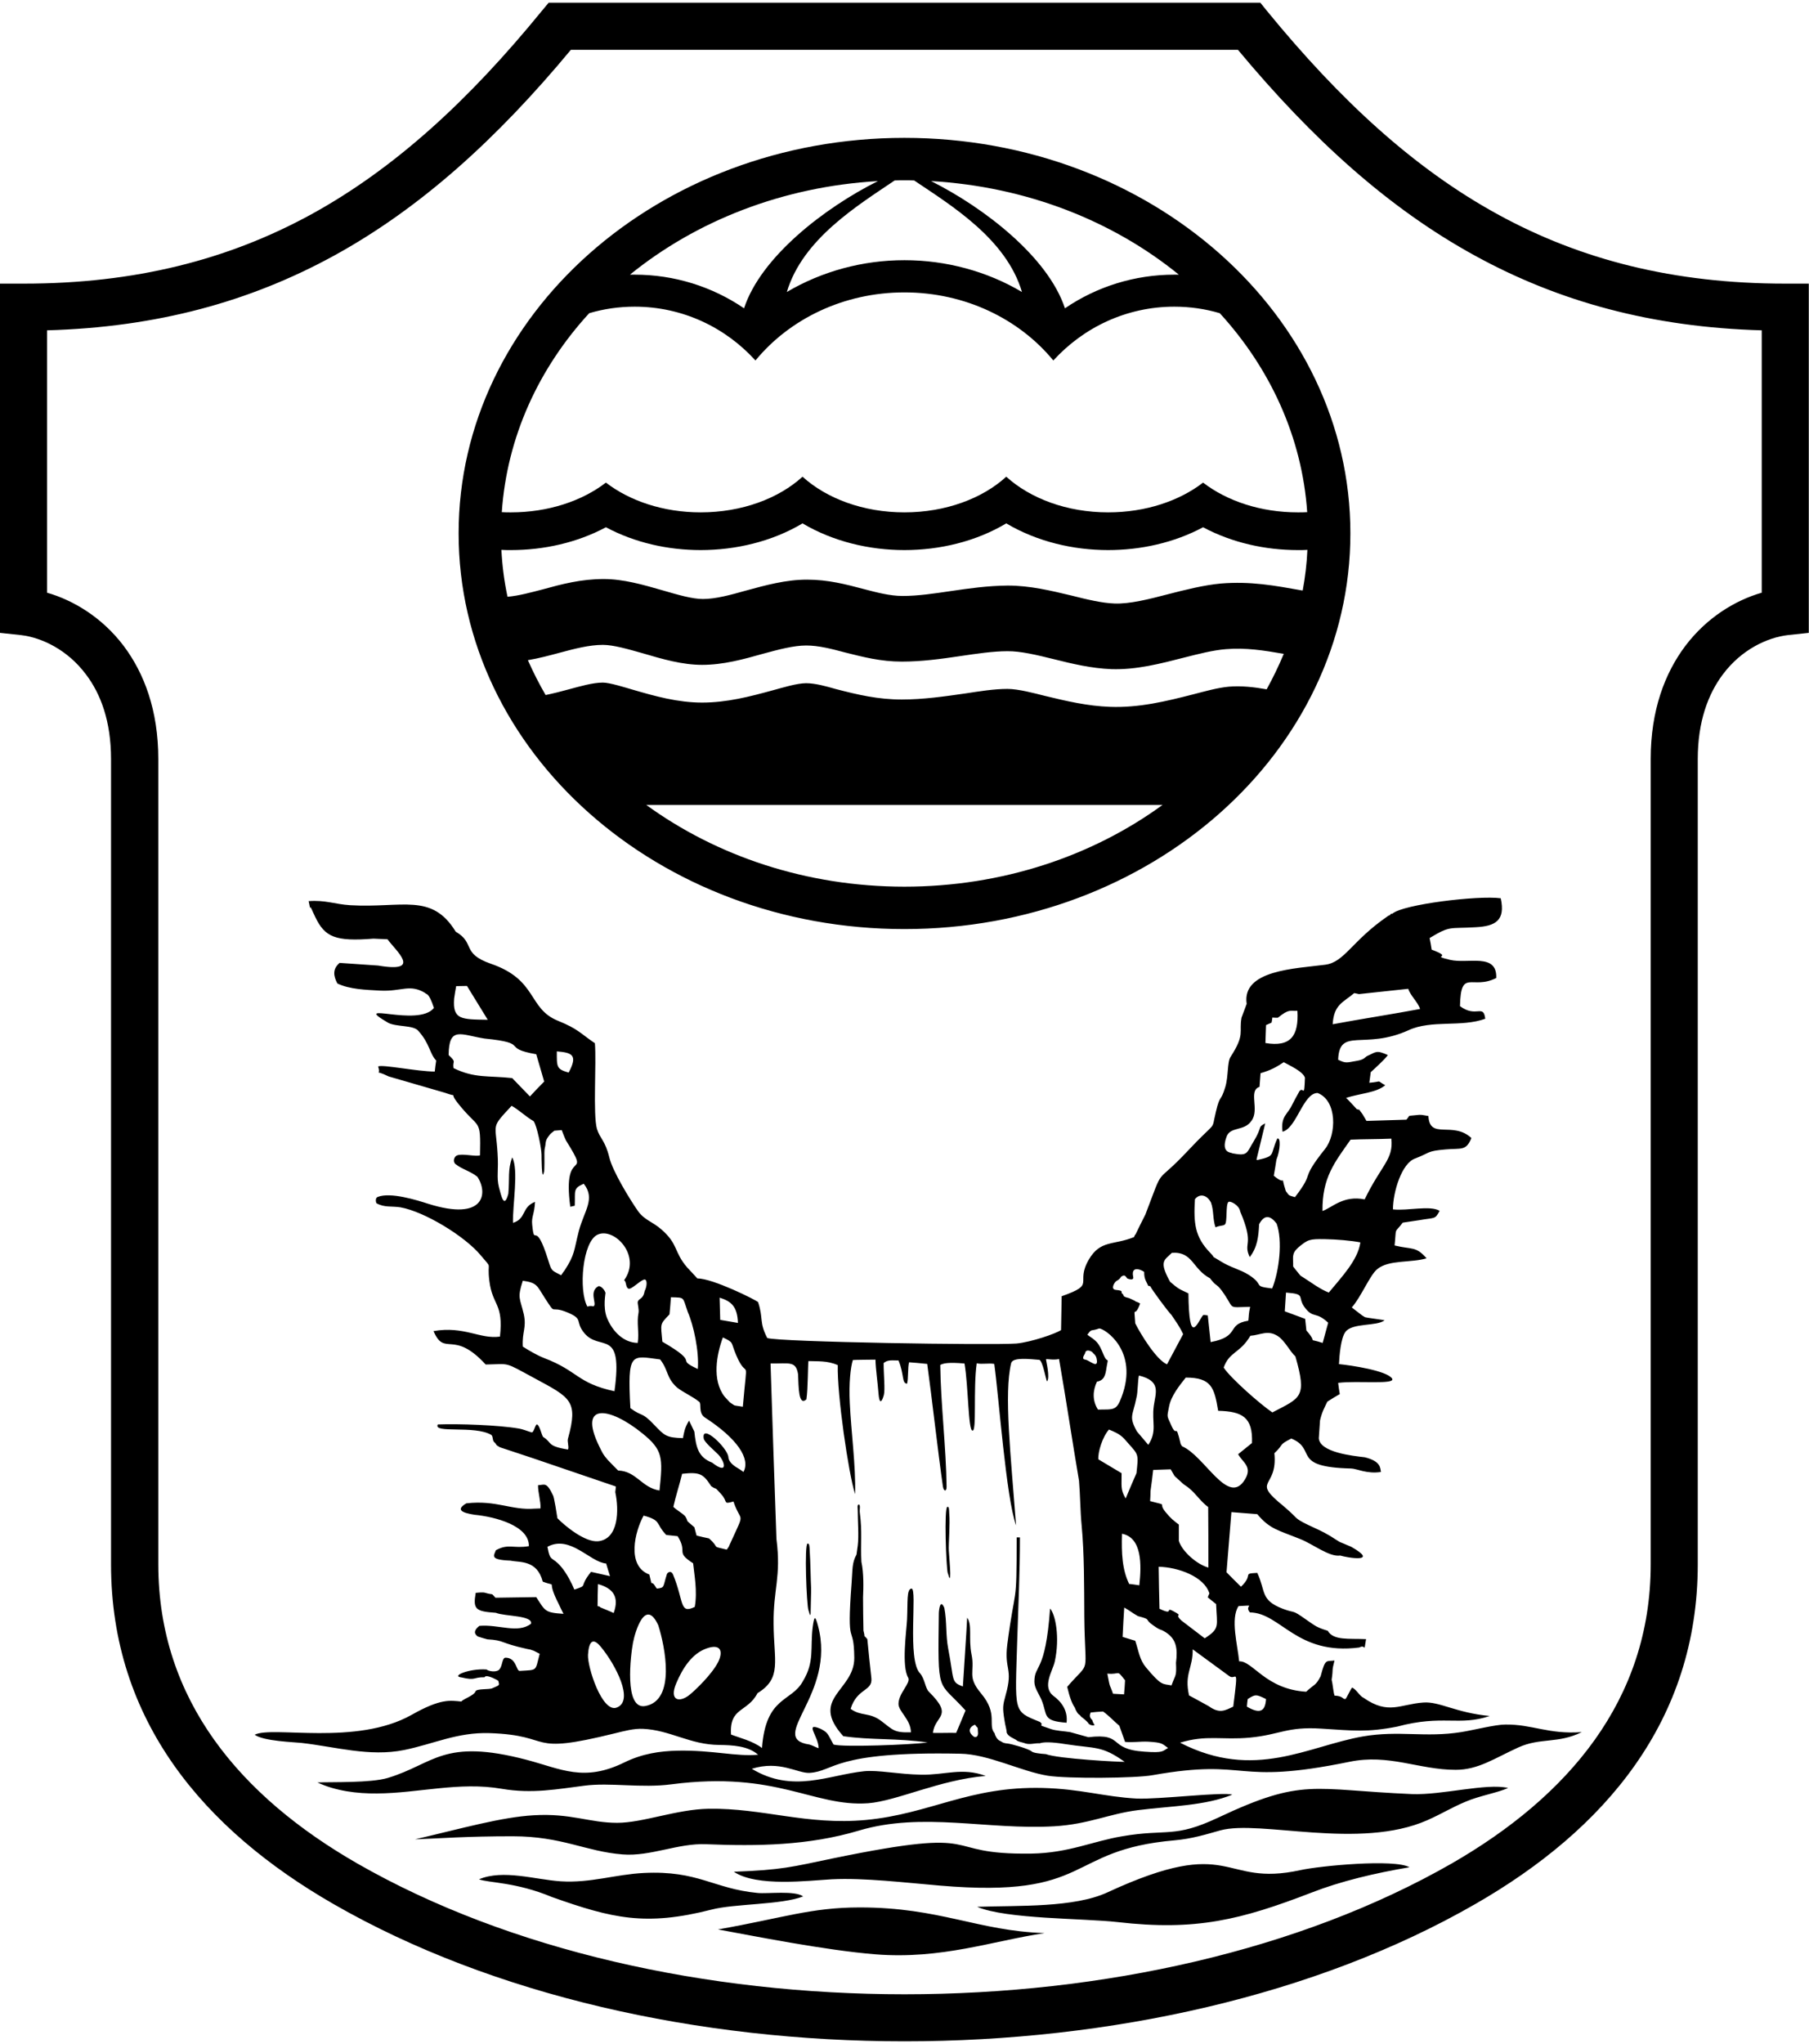 <?xml version="1.0" encoding="UTF-8"?>
<!DOCTYPE svg PUBLIC "-//W3C//DTD SVG 1.1//EN" "http://www.w3.org/Graphics/SVG/1.1/DTD/svg11.dtd">
<!-- Creator: CorelDRAW X8 -->
<svg xmlns="http://www.w3.org/2000/svg" xml:space="preserve" width="88.785mm" height="100.25mm" version="1.1" style="shape-rendering:geometricPrecision; text-rendering:geometricPrecision; image-rendering:optimizeQuality; fill-rule:evenodd; clip-rule:evenodd"
viewBox="0 0 8879 10025"
 xmlns:xlink="http://www.w3.org/1999/xlink">
 <defs>
  <style type="text/css">
   <![CDATA[
    .fil0 {fill:black}
   ]]>
  </style>
 </defs>
 <g id="Layer_x0020_1">
  <path class="fil0" d="M3286 6447c3,-28 5,-56 7,-84 71,2 56,-3 83,73 28,63 56,192 49,279 -120,-56 22,-20 -174,-134 -8,-91 -14,-83 35,-134zm1153 -6203l-1637 0c-363,437 -738,777 -1163,1010 -413,226 -870,351 -1408,366l0 1287c129,37 270,121 376,261 100,133 170,315 170,555l0 3950c0,668 407,1140 976,1467 1494,856 3879,856 5373,0 568,-327 976,-799 976,-1467l0 -3950c0,-240 70,-422 170,-555 106,-140 246,-224 375,-261l0 -1287c-537,-15 -995,-140 -1407,-366 -426,-233 -800,-573 -1164,-1010l-1637 0zm-2801 9096c-636,-365 -1093,-900 -1093,-1667l0 -3950c0,-184 -50,-319 -123,-415 -92,-123 -219,-181 -319,-193l-103 -11 0 -1713 116 0c547,0 1004,-117 1412,-340 410,-225 774,-560 1130,-996l35 -42 1746 0 1747 0 34 42c357,436 720,771 1131,996 407,223 864,340 1412,340l115 0 0 1713 -103 11c-100,12 -227,70 -319,193 -72,96 -123,231 -123,415l0 3950c0,767 -456,1302 -1093,1667 -1562,897 -4039,897 -5602,0zm2801 -8664c-1208,0 -2188,869 -2188,1940 0,1072 980,1941 2188,1941 1209,0 2189,-869 2189,-1941 0,-1071 -980,-1940 -2189,-1940zm-1948 2251c56,-5 114,-21 172,-36 94,-26 189,-51 300,-51 97,0 194,28 291,56 72,21 144,42 196,42 62,0 136,-20 210,-41 99,-27 197,-54 301,-54 104,0 191,23 278,46 65,17 129,34 191,34 76,0 156,-12 237,-24 89,-13 179,-26 279,-27 110,0 212,25 313,49 75,19 150,37 211,39 74,3 169,-21 261,-45 89,-23 177,-45 261,-53 147,-12 264,10 399,34 0,0 0,0 0,0l3 0c12,-65 20,-131 23,-199 -15,1 -31,1 -47,1 -159,0 -323,-36 -465,-112 -142,76 -306,112 -466,112 -172,0 -350,-42 -500,-131 -149,89 -327,131 -500,131 -172,0 -350,-42 -500,-131 -149,89 -328,131 -500,131 -160,0 -323,-36 -465,-112 -142,76 -306,112 -466,112 -15,0 -31,0 -47,-1 4,78 14,155 30,230zm3810 280c-98,-17 -186,-31 -284,-23 -63,5 -133,23 -204,41 -117,30 -236,61 -358,57 -99,-4 -191,-26 -283,-49 -81,-20 -163,-40 -228,-39 -69,0 -150,12 -231,24 -94,14 -189,27 -287,27 -104,0 -191,-23 -279,-45 -64,-17 -128,-34 -190,-34 -62,0 -136,20 -210,40 -99,28 -197,55 -301,55 -97,0 -194,-28 -292,-57 -71,-20 -143,-41 -195,-41 -67,0 -139,19 -210,38 -52,14 -104,28 -158,37 26,59 55,116 87,171 39,-8 78,-18 118,-29 49,-13 113,-32 163,-32 34,0 109,24 144,34 113,33 224,64 343,64 122,0 233,-29 350,-61 45,-12 115,-34 161,-34 45,0 101,16 143,28 111,29 211,52 326,52 106,0 209,-15 314,-30 66,-10 138,-22 205,-22 53,0 131,21 183,34 107,26 210,50 321,54 142,5 274,-27 410,-62 55,-14 117,-32 173,-37 62,-5 124,2 185,13 31,-56 59,-114 84,-174zm-595 741l-2534 0c344,250 785,401 1267,401 482,0 924,-151 1267,-401zm-3243 -1436c15,1 30,1 45,1 183,0 349,-56 466,-146 117,90 282,146 465,146 202,0 383,-68 500,-175 118,107 298,175 500,175 202,0 383,-68 500,-175 118,107 298,175 500,175 184,0 349,-56 466,-146 117,90 282,146 465,146 16,0 31,0 46,-1 -25,-368 -182,-706 -429,-976 -71,-21 -146,-32 -223,-32 -234,0 -445,101 -594,264 -167,-203 -432,-334 -731,-334 -299,0 -564,131 -731,334 -148,-163 -359,-264 -593,-264 -77,0 -152,11 -223,32 -248,270 -404,608 -429,976zm2764 -1000c157,-107 343,-165 537,-165 7,0 15,0 22,0 -323,-263 -747,-432 -1216,-459 263,132 574,373 657,624zm-2135 -165c8,0 15,0 23,0 194,0 380,58 537,165 82,-251 393,-492 657,-624 -469,27 -893,196 -1217,459zm770 85c173,-102 373,-156 577,-156 204,0 405,54 577,156 -77,-261 -348,-425 -529,-547 -16,-1 -32,-1 -48,-1 -16,0 -32,0 -48,1 -180,122 -451,286 -529,547zm1520 5230c-4,-16 -15,-23 -16,-24 -5,-11 -37,-24 -40,-1 -1,6 -22,29 1,32 21,3 68,51 55,-7zm-29 1738c-3,9 -9,22 8,37 1,1 3,13 9,20 10,10 -23,8 -29,-6 -3,-5 -28,-27 -34,-30 0,0 -7,-10 -12,-12 -4,-2 -14,-17 -20,-34 -13,-18 -25,-50 -37,-101 119,-138 87,-39 84,-346 -1,-157 0,-304 -13,-445 -7,-72 -7,-150 -13,-220 -32,-188 -65,-409 -98,-597 -30,7 -64,-3 -64,2 0,6 21,89 5,108 -5,-6 -21,-102 -38,-106 -42,-3 -130,-15 -138,16 -36,149 -2,450 24,796 -49,-137 -84,-627 -107,-792 -26,-5 -59,3 -86,-3 -18,127 1,336 -21,330 -21,0 -20,-220 -39,-329 -81,-7 -103,-1 -119,7 2,187 29,407 31,597 0,26 -14,24 -18,-1 -24,-166 -54,-435 -77,-601 -17,-2 -83,-8 -89,-8 -7,24 -3,82 -10,105 -27,-2 -13,-45 -42,-114 -25,1 -52,-6 -73,13 0,59 8,129 1,157 -11,39 -22,43 -26,-7 -4,-54 -14,-120 -15,-167 -8,0 -111,1 -111,2 -11,34 -20,113 -15,211 6,136 30,309 26,447 -33,-104 -89,-492 -85,-633 -51,-23 -101,-18 -144,-20 -3,17 -2,136 -10,188 -39,34 -38,-58 -41,-124 -11,-66 -42,-51 -135,-52 9,287 19,574 29,861 24,186 -16,246 -14,416 1,183 42,266 -79,340 -49,95 -139,68 -130,203 41,16 106,31 152,66 19,-256 145,-224 201,-328 58,-95 35,-164 48,-266 7,-49 11,-62 26,-5 91,338 -254,551 -42,582 15,4 31,14 45,18 0,-59 -73,-130 10,-95 36,19 33,22 63,77 46,14 381,1 462,-10 -148,-22 -279,-11 -414,-31 -169,-187 55,-222 54,-384 -2,-182 -39,-26 -13,-370 5,-64 1,-96 24,-137 2,-14 4,-27 6,-44 6,-48 0,-119 0,-171 0,-12 -4,-30 5,-30 10,0 3,26 5,38 13,100 3,152 8,243 12,55 10,128 8,174 0,55 1,109 2,163 13,50 -7,10 19,42 6,64 13,128 20,192 6,65 -70,47 -102,150 52,38 92,15 151,60 56,42 61,58 145,55 -1,-64 -61,-101 -61,-140 1,-53 60,-100 48,-127 -34,-57 -9,-227 -6,-286 4,-87 -3,-150 22,-152 30,0 -23,352 42,416 24,29 25,72 43,90 125,123 29,115 20,202 35,1 79,-1 114,0 16,-37 31,-74 46,-110 -138,-153 -136,-68 -131,-478 1,-22 8,-70 27,-25 13,68 6,132 19,200 30,154 12,164 72,185 4,-70 18,-267 21,-337 26,35 6,101 21,178 19,90 -24,108 47,193 86,102 31,155 67,196 2,12 12,30 24,36 14,6 14,12 39,14 20,2 104,26 119,39 7,7 39,11 69,13 61,23 364,39 387,38 -113,-81 -143,-64 -291,-87 -74,-12 -109,-10 -126,-4 -26,-2 -50,10 -78,-2 -8,-3 -27,-5 -37,-14 -9,-7 -40,-17 -46,-35l-1 0c0,-17 -7,-34 -11,-63 -10,-62 -8,-72 6,-123 38,-134 -8,-121 8,-248 40,-305 46,-164 46,-525 5,0 10,0 16,0 0,175 -8,332 -13,497 -11,367 -22,354 111,408 29,24 -31,7 54,35 26,9 63,10 94,15 30,8 60,17 90,25 180,-21 91,59 275,71 96,7 88,-3 116,-18 -29,-21 -28,-27 -97,-31 -41,-2 -77,5 -114,1 -9,-26 -19,-53 -28,-79 -21,-17 -49,-48 -80,-70 -23,1 -43,3 -61,5zm-1374 -502c0,-22 3,-95 2,-111 -2,-32 -3,-131 -7,-183 -1,-20 -1,-33 -10,-33 -17,1 -5,302 4,327 1,0 12,53 11,0zm685 -181c0,-22 -6,-95 -7,-111 -2,-32 7,-131 2,-183 -1,-20 0,-33 -9,-32 -17,0 -6,302 2,326 2,0 12,53 12,0zm-1943 -2171c-11,8 -20,16 -23,20 -14,19 -19,24 -21,50 -1,10 -5,17 -5,38 0,10 1,94 -2,94 -12,56 -12,-81 -12,-84 0,-29 -22,-142 -39,-165l0 0c-35,-19 -74,-57 -108,-75 -104,112 -78,81 -69,231 6,87 -6,117 7,169 11,40 25,109 46,31 7,-77 -4,-116 19,-178 33,60 1,236 4,321 67,-21 40,-76 108,-103 -3,61 -18,72 -14,111 12,121 13,-36 79,176 17,55 16,48 63,73 6,-9 12,-17 18,-25 51,-79 44,-95 69,-192 26,-99 83,-158 24,-232 -54,24 -41,34 -44,108 -7,2 -14,3 -22,5 -41,-309 109,-117 -21,-325 -3,-5 -17,-40 -21,-51 -14,1 -26,2 -36,3zm928 1674c-6,-5 -13,-9 -20,-14 -22,-13 -51,-30 -54,-59 -3,-44 -134,-169 -121,-91 3,18 50,57 70,77 34,34 53,105 -29,41 -68,-26 -79,-76 -87,-152 -9,-18 -17,-36 -26,-54 -23,38 -24,57 -30,86 -82,-2 -91,-13 -140,-64 -64,-68 -57,-38 -118,-83 -15,-280 4,-257 146,-239 42,54 29,88 82,137 33,26 77,44 110,71 12,9 -5,52 25,75 164,106 227,205 192,269zm-1203 1025c5,23 9,19 -30,36 -14,7 -77,1 -82,15 -7,21 -58,36 -70,50 -54,-5 -100,-16 -243,65 -273,154 -685,53 -771,98 45,32 194,36 229,40 168,19 334,69 504,35 147,-30 261,-88 420,-83 326,11 170,111 615,1 49,-12 93,-24 138,-22 133,6 231,78 374,79 64,1 141,4 191,48 -109,10 -222,-23 -393,-20 -91,2 -176,15 -264,58 -198,97 -309,32 -479,-13 -412,-108 -453,20 -682,89 -85,25 -270,19 -345,22 90,42 195,55 292,54 203,-1 404,-59 612,-23 151,26 277,1 405,-15 129,-17 279,13 430,-7 517,-67 695,112 964,93 141,-11 351,-115 577,-134 -115,-43 -199,-4 -316,-6 -114,-2 -212,-24 -281,-17 -174,18 -349,110 -551,-12 137,-43 225,23 283,20 125,-7 112,-107 740,-94 138,2 299,87 430,108 95,15 431,13 516,-3 481,-85 386,53 963,-65 196,-41 341,39 523,39 111,0 189,-56 308,-110 108,-49 194,-17 311,-75 -165,12 -243,-39 -376,-37 -49,0 -159,28 -216,37 -176,28 -306,-9 -481,21 -271,47 -533,219 -899,31 130,-40 206,-12 343,-25 147,-14 182,-55 350,-44 159,10 225,19 373,-10 224,-60 303,-1 454,-52 -168,-16 -246,-72 -326,-66 -114,8 -171,62 -293,-23 -19,-8 -37,-43 -56,-50 -5,0 -29,56 -34,56 -15,0 -10,-15 -53,-17 -7,-25 -8,-54 -14,-78 9,-60 -1,-36 14,-94 -41,5 -45,-11 -68,77 -25,48 -28,36 -71,76 -200,-12 -263,-153 -329,-149 -7,-78 -44,-209 -3,-271 96,-5 24,-6 56,31 152,2 228,212 537,172 34,-19 20,34 33,-41 -84,-4 -160,8 -188,-41 -56,-17 -61,-24 -105,-54 -76,-54 -50,-29 -116,-54 -111,-43 -82,-84 -125,-176 -78,4 -15,6 -80,68 -24,-23 -47,-47 -71,-71 8,-98 16,-196 24,-295 42,3 85,7 127,10 62,74 102,78 213,123 62,25 141,88 194,80 36,11 195,37 54,-43 -19,-8 -38,-16 -57,-24 -14,-8 -28,-18 -46,-29 -46,-27 -62,-32 -110,-55 -70,-34 -49,-32 -106,-80 -3,-3 -7,-6 -10,-9 -169,-136 -30,-84 -48,-262 50,-47 17,-38 83,-72 129,53 -5,140 293,147 27,0 78,28 147,17 -4,-19 1,-52 -79,-72 -61,-7 -220,-24 -226,-93 2,-29 4,-59 6,-88 11,-45 19,-56 36,-92 20,-13 40,-25 61,-37 -3,-18 -6,-37 -8,-55 95,-12 283,10 265,-21 -26,-39 -200,-65 -261,-71 2,-43 9,-126 31,-157 33,-47 154,-27 193,-58 -5,-2 -93,-13 -96,-15 -3,-2 -10,-6 -13,-8 -18,-13 -35,-27 -52,-40 46,-52 89,-159 125,-188 57,-47 166,-30 242,-53 -53,-61 -72,-42 -157,-63 10,-97 -4,-54 40,-112 27,-4 54,-8 81,-12 78,-14 77,-2 100,-46 -47,-28 -157,1 -229,-7 0,-85 43,-228 110,-250 75,-29 55,-36 148,-44 77,-7 101,9 127,-56 -91,-85 -205,11 -211,-108 -33,-5 -32,-8 -63,-4 -44,5 -24,-2 -45,22 -66,2 -131,4 -196,6 -8,-13 -18,-32 -23,-38 -28,-34 7,-8 -25,-20 0,-1 -46,-50 -52,-55 69,-22 149,-25 192,-62 -49,-27 -7,-18 -78,-12 2,-17 5,-35 7,-52 11,-10 71,-64 84,-84 -58,-26 -57,-15 -102,5 -10,5 -13,17 -48,23 -53,9 -55,14 -94,-5 6,-162 128,-46 346,-145 113,-52 258,-13 376,-56 -9,-75 -44,-2 -124,-62 4,-188 59,-77 178,-138 5,-125 -139,-68 -227,-89 -105,-25 26,-7 -90,-50 -3,-19 -6,-38 -10,-57 103,-62 94,-45 226,-53 97,-5 147,-33 123,-142 -112,-15 -480,30 -531,75 -4,1 -9,0 -11,5 -1,5 -9,4 -10,6 -180,123 -214,228 -310,240 -143,19 -410,25 -385,192 -8,22 -17,45 -25,67 -14,73 19,80 -54,193 -17,25 -10,96 -26,148 -23,77 -25,32 -46,121 -25,104 11,33 -139,193 -168,179 -110,57 -207,311 -17,33 -33,66 -49,99 -1,-3 -5,8 -7,12 -101,41 -164,13 -221,109 -71,121 40,120 -134,181 -1,55 -2,111 -3,166 -27,18 -146,59 -219,66 -121,9 -1164,-7 -1223,-27 -41,-79 -18,-95 -45,-176 -7,-9 -225,-118 -298,-116 -16,-18 -33,-36 -50,-54 -67,-78 -42,-113 -127,-187 -45,-39 -82,-45 -114,-89 -40,-57 -125,-196 -141,-263 -21,-86 -46,-92 -61,-141 -20,-71 -2,-322 -10,-420 -71,-48 -82,-70 -181,-110 -149,-60 -99,-201 -330,-280 -146,-51 -75,-101 -172,-157 -118,-193 -263,-115 -518,-130 -77,-5 -120,-26 -204,-20 13,63 2,11 15,40 2,5 9,21 12,26 2,4 4,9 6,13 47,97 97,120 285,105 23,1 46,2 69,3 40,56 175,167 -46,129 -63,-4 -126,-9 -189,-13 -36,30 -30,65 -11,101 61,29 139,31 211,35 105,5 143,-34 219,11 6,10 17,-8 44,74 -78,97 -415,-39 -226,72 39,22 125,11 149,40 57,63 55,111 88,146 -3,18 -5,36 -7,54 -84,0 -258,-36 -278,-25 17,53 -28,10 52,49 92,27 184,53 276,80 74,27 16,-10 61,48 108,138 115,68 111,259 -23,7 -86,-10 -112,0 -15,5 -23,31 -8,43 33,26 74,35 107,62 52,76 41,222 -243,132 -53,-17 -183,-58 -246,-33 -11,4 -11,21 -6,31 40,22 74,13 118,20 117,21 316,141 395,237 60,71 28,22 41,124 15,123 70,107 52,273 -98,14 -175,-53 -326,-27 55,129 95,-11 256,164 124,-2 85,-16 241,68 176,95 214,110 163,295 -5,15 6,40 0,54 -106,-17 -77,-34 -121,-61 -8,-5 -17,-57 -31,-62 -8,-3 -16,41 -26,39 -16,-4 -40,-15 -64,-19 -98,-17 -295,-24 -397,-20 -25,46 180,3 262,51 10,7 5,25 14,35 18,16 2,11 29,26 53,18 107,35 160,53 136,46 272,93 408,139 0,0 0,0 0,0 0,1 0,1 0,1 0,0 0,0 1,0 0,0 0,0 0,0 0,0 0,1 0,1 0,0 0,0 0,0 0,0 0,0 0,0 0,0 0,0 0,0 -1,9 -2,18 -3,26 19,88 17,230 -84,241 -65,6 -164,-76 -200,-113 -2,-15 -16,-102 -21,-111 -33,-70 -42,-52 -74,-51 -1,34 14,79 12,114 -9,0 -19,1 -29,1 -114,9 -187,-43 -335,-26 -55,32 -19,47 40,56 103,10 269,54 267,154 -77,13 -100,-14 -162,20 -10,27 -32,47 72,51 45,10 130,-5 158,103 82,31 10,-23 79,111 7,16 15,31 23,47 -92,-6 -89,-13 -134,-82 -66,1 -133,2 -200,3 -25,-27 -6,-11 -50,-24 -12,-4 -32,-1 -47,0 -14,81 -1,91 99,98 44,18 184,12 172,54 -65,49 -157,2 -253,10 -28,22 -27,38 -8,52 16,5 31,10 47,14 86,5 58,17 194,47 61,13 -17,-6 34,9 10,5 20,10 29,15 -23,88 -9,78 -98,84 -18,1 -15,-64 -69,-65 -19,0 -14,40 -32,59 -14,14 -52,8 -62,-1 -84,-6 -178,33 -122,39 71,17 55,-2 113,-1 0,0 1,-18 60,13l7 5zm3865 -2403c-31,-97 11,-17 -59,-75 5,-27 9,-53 13,-79 19,-46 22,-112 4,-103 -37,82 -5,84 -98,105 -1,-1 -3,-1 -4,-2 14,-59 29,-118 43,-178 -40,21 -11,13 -57,89 -35,56 -27,73 -104,58 -3,-5 -59,2 -29,-81 18,-52 87,-26 122,-78 42,-54 -17,-149 40,-167 2,-22 3,-45 5,-67 51,-15 76,-29 114,-54 30,17 94,45 104,76 -4,107 -6,41 -27,66 -5,9 -34,62 -36,67 -21,47 -57,55 -47,132 69,-17 101,-190 172,-190 97,37 93,204 37,274 -129,162 -45,103 -148,237 -34,-10 -27,-6 -45,-30zm-1076 2608c7,-62 -27,-104 -65,-132 -57,-45 -3,-122 7,-168 26,-119 3,-232 -23,-260 -23,321 -77,271 -77,359 0,30 21,57 35,89 31,75 1,103 123,112zm-439 903c142,61 524,56 690,75 385,44 604,-11 952,-145 141,-55 308,-95 480,-124 -73,-42 -440,-7 -535,14 -393,86 -324,-179 -947,109 -164,76 -433,64 -640,71zm-1272 111c170,31 524,102 772,122 325,26 576,-66 831,-104 -329,-11 -513,-126 -907,-126 -239,0 -374,51 -696,108zm-1173 -246c46,18 181,13 358,87 296,105 460,144 782,62 113,-30 344,-23 451,-65 -41,-30 -173,-12 -224,-17 -218,-21 -290,-111 -558,-98 -140,7 -261,50 -407,41 -125,-8 -283,-60 -402,-10zm1251 -37c112,76 369,43 481,37 158,-8 365,17 531,31 753,64 612,-175 1150,-222 89,-8 154,-29 226,-49 195,-53 681,98 1016,-50 74,-33 115,-60 186,-90 69,-30 162,-45 210,-68 -107,-25 -324,36 -473,30 -491,-21 -531,-82 -951,116 -217,102 -248,53 -470,91 -144,24 -263,82 -445,85 -471,7 -190,-138 -973,23 -206,43 -251,57 -488,66zm-1565 -159c133,-5 251,-15 479,-15 243,0 359,75 540,89 137,11 272,-56 410,-50 252,10 502,7 750,-67 312,-93 631,-2 958,-21 170,-10 268,-61 410,-79 169,-21 331,-22 464,-76 -39,-15 -365,24 -469,19 -162,-9 -272,-47 -461,-52 -363,-9 -551,127 -868,157 -290,27 -505,-59 -772,-55 -159,3 -322,69 -449,69 -136,0 -226,-48 -410,-37 -158,9 -350,64 -582,118zm2763 -527c3,27 -13,28 -21,23 -44,-35 0,-58 7,-58 17,25 11,2 14,35zm1324 -161c37,-24 42,-24 90,0 -4,62 -31,74 -94,37 1,-12 2,-25 4,-37zm-91 -113l-179 -131c1,95 -42,118 -18,226 32,17 64,35 97,53 54,39 81,20 120,2 27,-213 13,-124 -20,-150zm-261 -65c3,71 -2,54 -22,111 -45,-9 -48,4 -125,-88 -32,-38 -35,-77 -53,-131 -21,-6 -42,-13 -62,-19 2,-48 5,-96 8,-144 33,19 34,23 67,42 72,19 26,12 76,46 41,29 28,13 60,33 52,33 60,78 51,150zm-250 86c-1,23 -3,46 -5,69 -18,-1 -36,-2 -54,-3 -18,-53 -13,-18 -28,-99 65,7 43,-24 87,33zm264 -684c0,-27 0,-53 0,-80 -25,-19 -38,-28 -65,-61 -42,-51 20,-29 -76,-54 1,-17 2,-34 2,-50 5,-34 9,-68 13,-103 29,-1 57,-2 86,-3 28,46 6,20 51,62 24,23 22,14 51,41 25,23 51,60 82,82 1,99 1,198 1,297 -58,-16 -130,-81 -145,-131zm150 258c-3,6 -6,13 -8,19 13,11 27,22 41,33 4,109 20,119 -56,168 -38,-29 -76,-58 -114,-87 -41,-38 15,-17 -40,-46 -44,-24 7,24 -68,-12 -2,-69 -3,-138 -4,-206 95,2 224,48 249,131zm-393 -45c-35,-70 -39,-152 -36,-248 99,19 96,153 85,253 -17,-3 -34,-5 -51,-7 1,0 1,1 2,2zm602 -693c-23,18 -45,37 -68,55 23,41 71,61 34,123 -82,137 -197,-114 -309,-162 -2,-3 -5,-7 -7,-11 -28,-120 -15,-18 -49,-98 -18,-42 -19,-31 -8,-86 10,-53 52,-104 82,-142 127,0 140,50 159,163 118,3 171,31 166,158zm-714 -370c11,-63 7,-12 -14,-62 -26,-64 -34,-67 -80,-99 23,-33 16,-15 58,-31 26,0 196,109 110,336 -25,68 -38,61 -116,62 -28,-44 -26,-92 -5,-137 36,-6 42,-33 47,-69zm141 -217c-7,-103 -6,-15 24,-97l-3 -2c-9,-6 -18,-6 -24,-12 -1,-1 -28,-13 -28,-13 -39,-9 -20,-13 -32,-21 -12,-8 12,-15 -32,-19 -29,-3 -6,-39 3,-44 18,-9 22,-20 22,-20 18,-13 21,-5 31,8 0,0 34,14 29,-8 -14,-65 55,-27 54,-23 -1,35 12,48 20,67 3,1 6,1 10,2 5,14 89,127 104,141 25,38 38,53 57,94 -26,49 -53,99 -79,148 -52,-21 -130,-149 -156,-201zm171 -204c-57,-103 -27,-106 9,-142 103,-7 100,79 187,125 35,47 30,18 72,81 48,72 15,61 125,59 -8,35 -6,45 -9,68 -111,18 -36,77 -185,105 -5,-44 -9,-88 -14,-131 -3,1 -20,-5 -24,0 -28,37 -68,156 -71,-108 -49,-23 -49,-22 -90,-57zm-163 734c-41,-75 -20,-75 -2,-166 7,-26 6,-82 12,-108 111,27 82,84 73,149 -11,81 18,123 -27,191 -19,-22 -37,-44 -56,-66zm-137 -9c57,23 65,33 96,69 50,56 49,52 39,145 -18,41 -36,83 -53,124 -27,-45 -19,-64 -20,-124 -38,-23 -76,-45 -114,-68 -3,-35 20,-110 52,-146zm915 -359c58,202 27,202 -113,275 -58,-39 -205,-168 -239,-220 28,-79 81,-70 131,-156 51,-4 85,-30 134,1 35,22 60,76 87,100zm14 -534c48,-40 55,-42 131,-41 57,1 129,7 174,16 -12,88 -96,174 -155,246 -45,-17 -89,-52 -139,-83 -4,-4 -15,-19 -18,-22 -6,-7 -12,-15 -18,-23 1,-47 -9,-62 25,-93zm-60 221c104,8 50,20 95,77 41,51 51,14 112,71 -9,33 -18,66 -27,99 -88,-28 -17,10 -80,-61 -2,-19 -4,-38 -6,-57 -33,-12 -67,-25 -100,-37 2,-31 4,-62 6,-92zm386 -457c-105,-21 -159,40 -207,57 -2,-165 61,-240 138,-350 65,-3 134,-2 200,-5 11,103 -48,127 -131,298zm-28 -1007c81,-9 161,-17 242,-26 10,33 48,66 58,99 -133,25 -296,50 -429,75 6,-97 50,-106 106,-153 8,2 16,3 23,5zm-456 152c9,-4 18,-8 27,-12 2,-8 3,-16 4,-25 9,1 18,1 27,1 56,-45 59,-32 96,-34 7,123 -33,179 -157,158 1,-29 2,-59 3,-88zm-34 977c24,-46 53,-47 86,-3 30,82 13,232 -22,318 -100,-12 -33,-14 -115,-67 -43,-27 -92,-37 -137,-66 -64,-40 -15,-3 -52,-42 -76,-78 -82,-146 -75,-263 24,-30 60,-21 79,17 14,39 8,82 22,121 26,-11 37,-6 46,-14 13,-11 3,-96 17,-110 9,-8 54,16 58,46 73,171 12,150 47,224 38,-49 43,-102 46,-161zm-2794 2307c-51,42 -103,30 -67,-55 32,-76 78,-146 148,-171 72,-26 83,15 58,66 -31,61 -112,138 -139,160zm-218 56c-107,21 -72,-253 -61,-311 11,-57 61,-221 124,-85 33,104 87,368 -63,396zm-235 -490c0,-36 1,-72 2,-108 76,21 105,64 77,142 -4,-2 -10,-5 -13,-6 -17,-7 -35,-15 -53,-22 -2,-6 -9,-4 -13,-6zm42 -209c6,21 13,42 19,62 -31,-7 -62,-14 -93,-21 -64,79 -10,63 -82,87 -12,-30 -37,-79 -64,-111 -47,-56 -54,-20 -68,-99 112,-60 209,76 288,82zm427 -1c5,52 22,136 8,214 -76,37 -52,-27 -107,-160 -9,-20 -27,-10 -30,0 -20,64 -10,65 -47,70 -7,1 -15,-30 -29,-27 -3,-14 -7,-28 -10,-42 -113,-42 -71,-211 -28,-289 89,24 57,38 111,95 19,2 38,4 56,6 52,83 -14,75 76,133zm-376 708c-71,25 -143,-198 -140,-259 4,-64 23,-89 64,-38 69,83 166,265 76,297zm393 -844c-4,-13 -7,-27 -11,-41 -54,-46 -23,-18 -45,-54 -13,-14 -45,-32 -58,-46 11,-51 31,-111 43,-162 90,-10 104,2 143,61 34,23 9,-5 48,38 36,39 7,52 61,37 37,110 59,41 -11,195 -20,42 -5,16 -22,41 -83,-20 -29,-4 -87,-55 -20,-4 -41,-9 -61,-14zm-182 -221c-88,-14 -113,-95 -203,-98 -17,-17 -34,-34 -51,-52 -25,-30 -22,-27 -43,-69 -104,-215 53,-191 212,-62 102,82 102,119 85,281zm409 -411c-52,-9 -31,0 -63,-21 -3,-3 -22,-23 -27,-29 -63,-82 -38,-208 -8,-290 56,27 37,20 65,86 58,138 57,-23 33,254zm-114 -535c58,18 87,44 90,124 -29,-5 -58,-10 -87,-15 -1,-36 -2,-72 -3,-109zm-1306 -1126c-6,-38 17,-26 -24,-64 1,-144 61,-99 176,-81 230,23 76,46 254,77 13,44 26,89 39,134 -24,24 -47,48 -70,73 -29,-30 -58,-60 -87,-90 -118,-13 -184,2 -288,-49zm3 -341c3,-20 6,-41 10,-61 18,0 35,-1 53,-1 34,55 68,111 102,166 -130,-2 -173,0 -165,-104zm337 1384c71,10 69,24 107,83 61,94 21,35 111,72 84,35 35,42 84,102 78,93 191,-30 148,285 -185,-40 -177,-99 -346,-163 -33,-13 -73,-36 -104,-56 -4,-74 19,-91 5,-158 -19,-82 -33,-78 -5,-165zm497 -2c12,4 7,36 22,41 15,5 58,-42 78,-45 15,-1 13,34 1,57 -8,44 -30,33 -34,54 -1,8 7,36 4,52 -10,51 4,96 -4,148 -70,-1 -124,-57 -151,-123 -21,-54 -6,-122 -7,-123 -9,-24 -29,-35 -35,-32 -47,25 -8,84 -22,97 -6,5 -9,-5 -32,3 -44,-80 -24,-319 50,-353 81,-38 218,103 130,224zm-330 -1123c74,6 105,17 58,104 -61,-17 -58,-29 -58,-104z"/>
 </g>
</svg>
